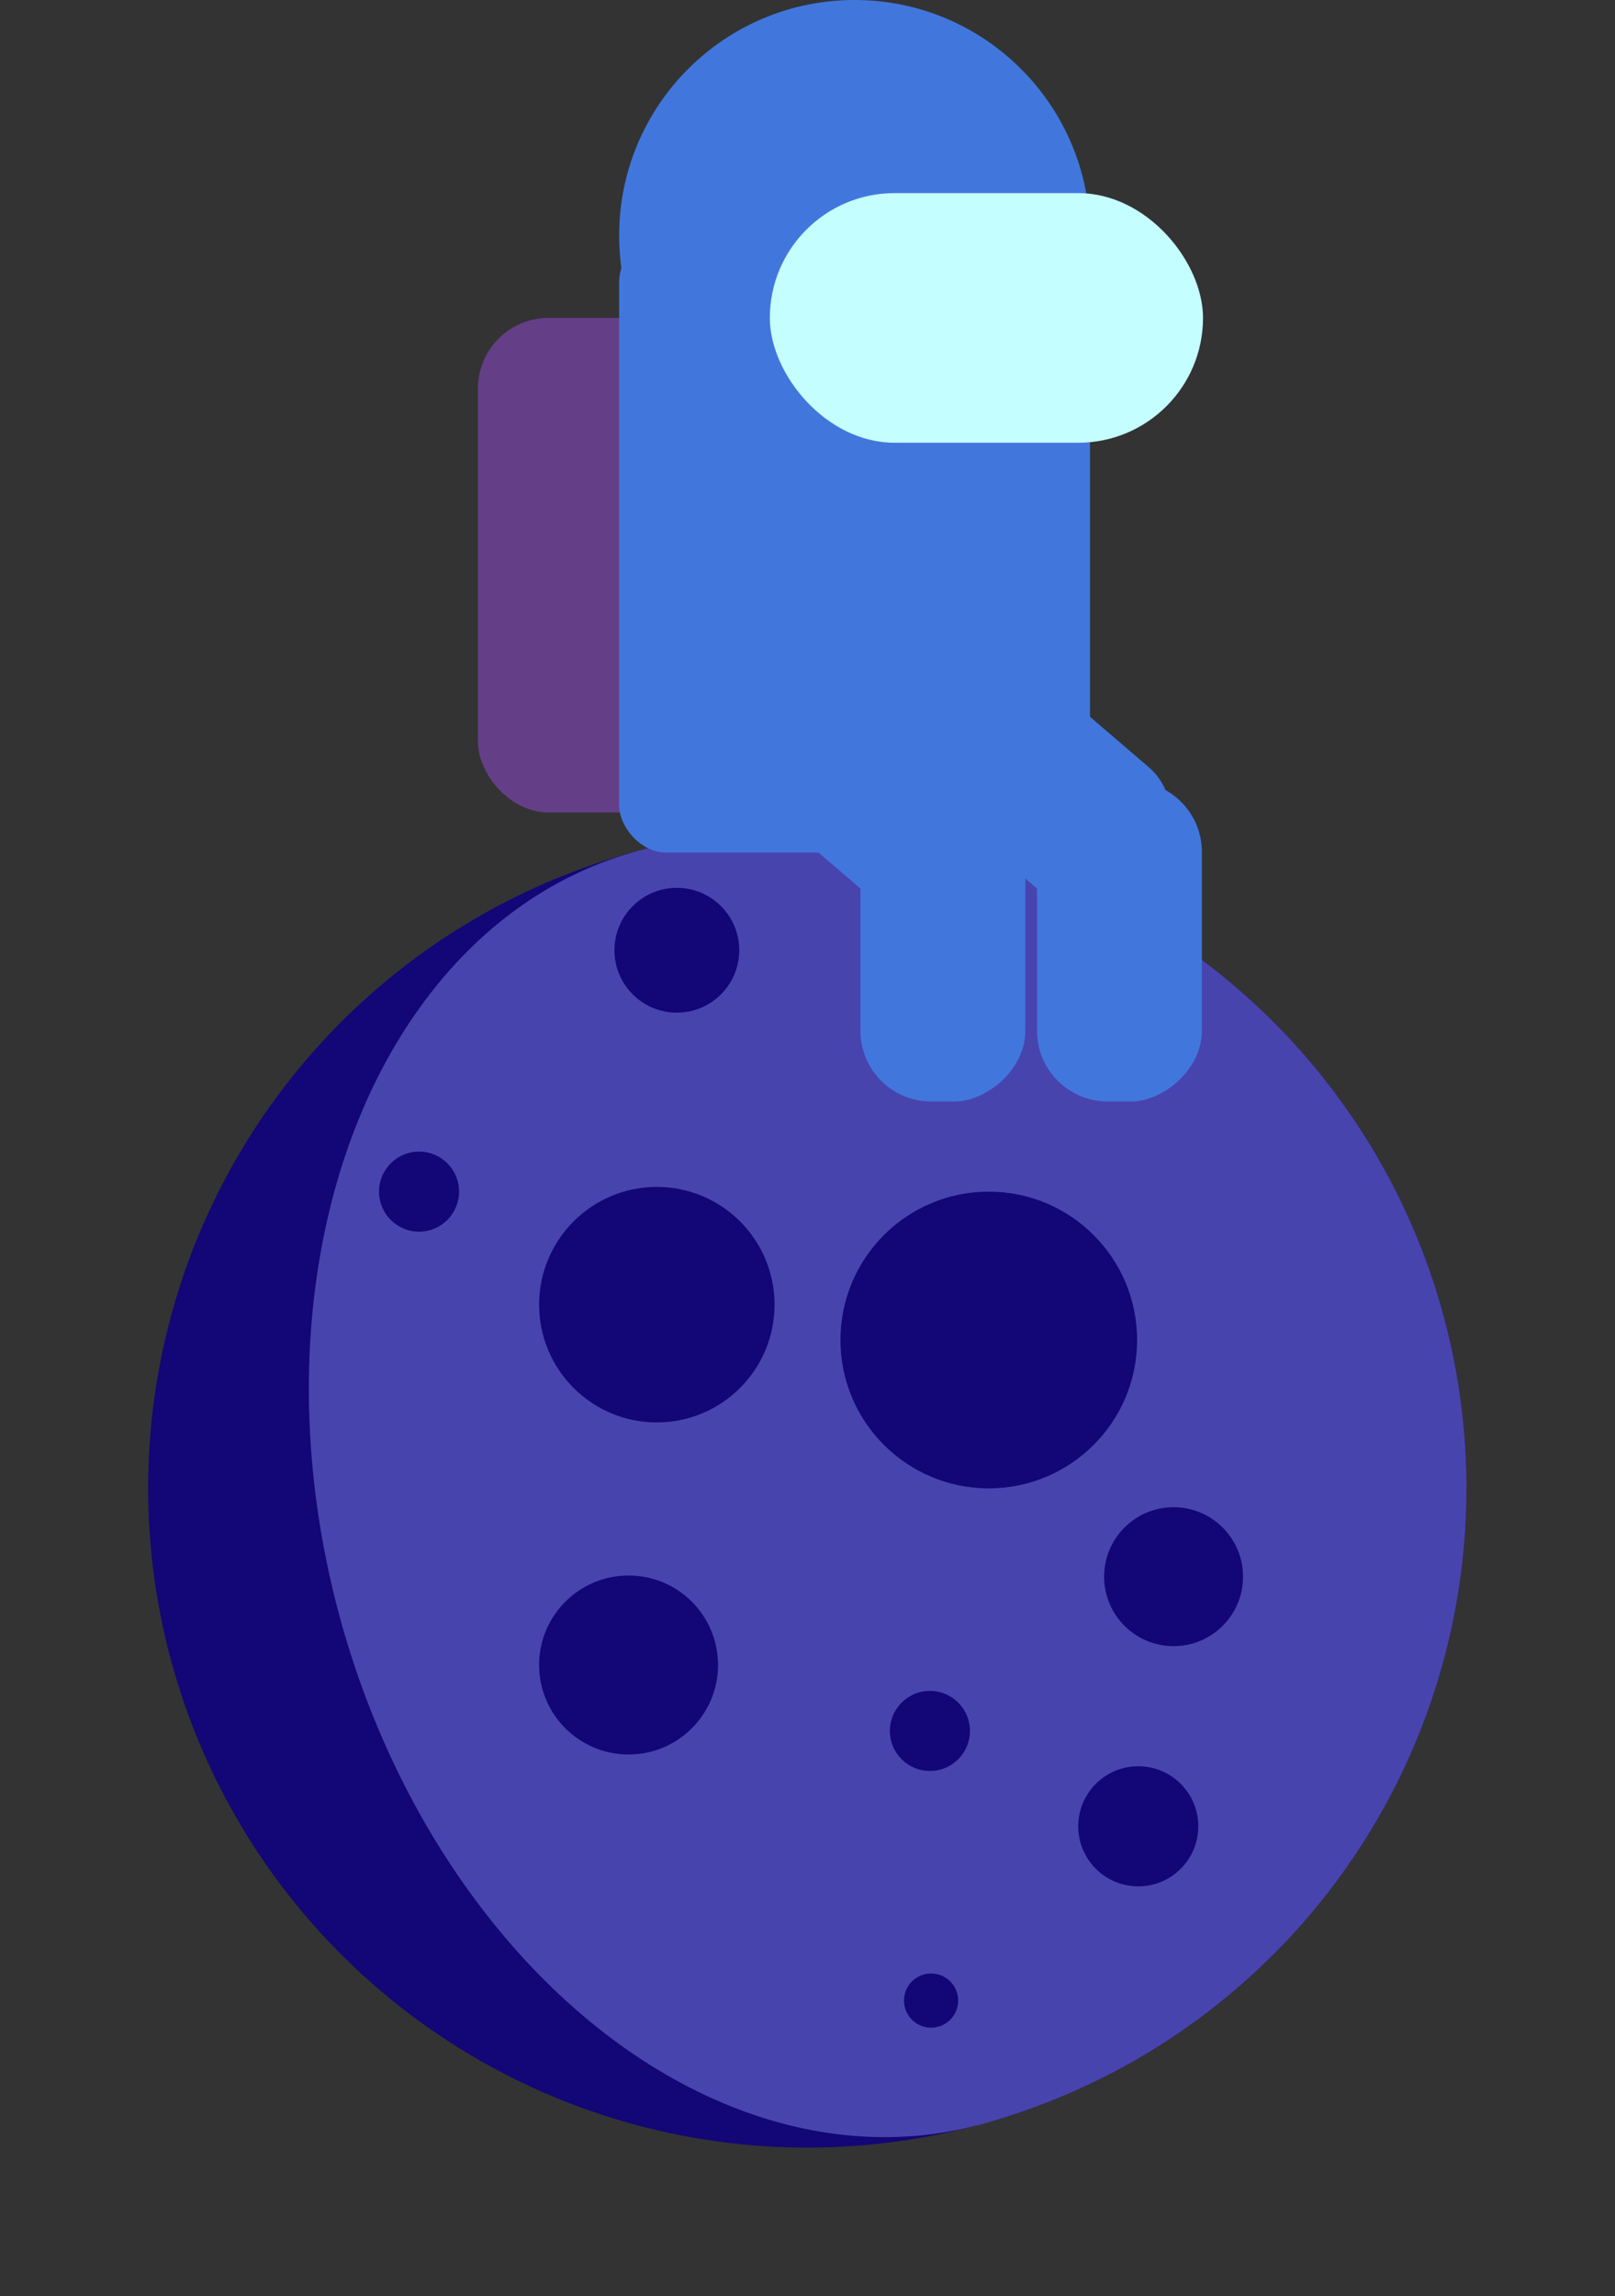 <svg width="686" height="975" viewBox="0 0 686 975" fill="none" xmlns="http://www.w3.org/2000/svg">
<rect x="0" y="0" width="686" height="975" fill="#333333" stroke="none"/>
<circle cx="342.929" cy="631.929" r="280" transform="rotate(-15 342.929 631.929)" fill="#130676"/>
<path d="M415.398 902.388C487.128 883.168 548.285 836.24 585.416 771.929C622.546 707.617 632.608 631.189 613.388 559.459C594.168 487.729 547.24 426.572 482.929 389.441C418.617 352.311 342.19 342.249 270.459 361.469L342.929 631.929L415.398 902.388Z" fill="#4844AE"/>
<ellipse cx="343.412" cy="631.799" rx="206.5" ry="280" transform="rotate(-15 343.412 631.799)" fill="#4844AE"/>
<circle cx="363" cy="100" r="100" fill="#4177DD"/>
<rect x="203" y="135" width="111" height="210" rx="30" fill="#643F88"/>
<rect x="263" y="100" width="200" height="262" rx="20" fill="#4177DD"/>
<rect x="327" y="82" width="184" height="106" rx="53" fill="#C5FEFF"/>
<rect x="331.557" y="256" width="137.375" height="70" rx="30" transform="rotate(40.603 331.557 256)" fill="#4177DD"/>
<rect x="435.507" y="331.719" width="136" height="70" rx="30" transform="rotate(90 435.507 331.719)" fill="#4177DD"/>
<rect x="406.557" y="256" width="137.375" height="70" rx="30" transform="rotate(40.603 406.557 256)" fill="#4177DD"/>
<rect x="510.508" y="331.719" width="136" height="70" rx="30" transform="rotate(90 510.508 331.719)" fill="#4177DD"/>
<circle cx="279" cy="554" r="50" fill="#130676"/>
<circle cx="420" cy="569" r="63" fill="#130676"/>
<circle cx="287.5" cy="403.5" r="26.5" fill="#130676"/>
<circle cx="498.5" cy="669.5" r="29.5" fill="#130676"/>
<circle cx="267" cy="707" r="38" fill="#130676"/>
<circle cx="178" cy="506" r="17" fill="#130676"/>
<circle cx="395.5" cy="849.5" r="11.5" fill="#130676"/>
<circle cx="483.5" cy="775.5" r="25.5" fill="#130676"/>
<circle cx="395" cy="735" r="17" fill="#130676"/>
</svg>
